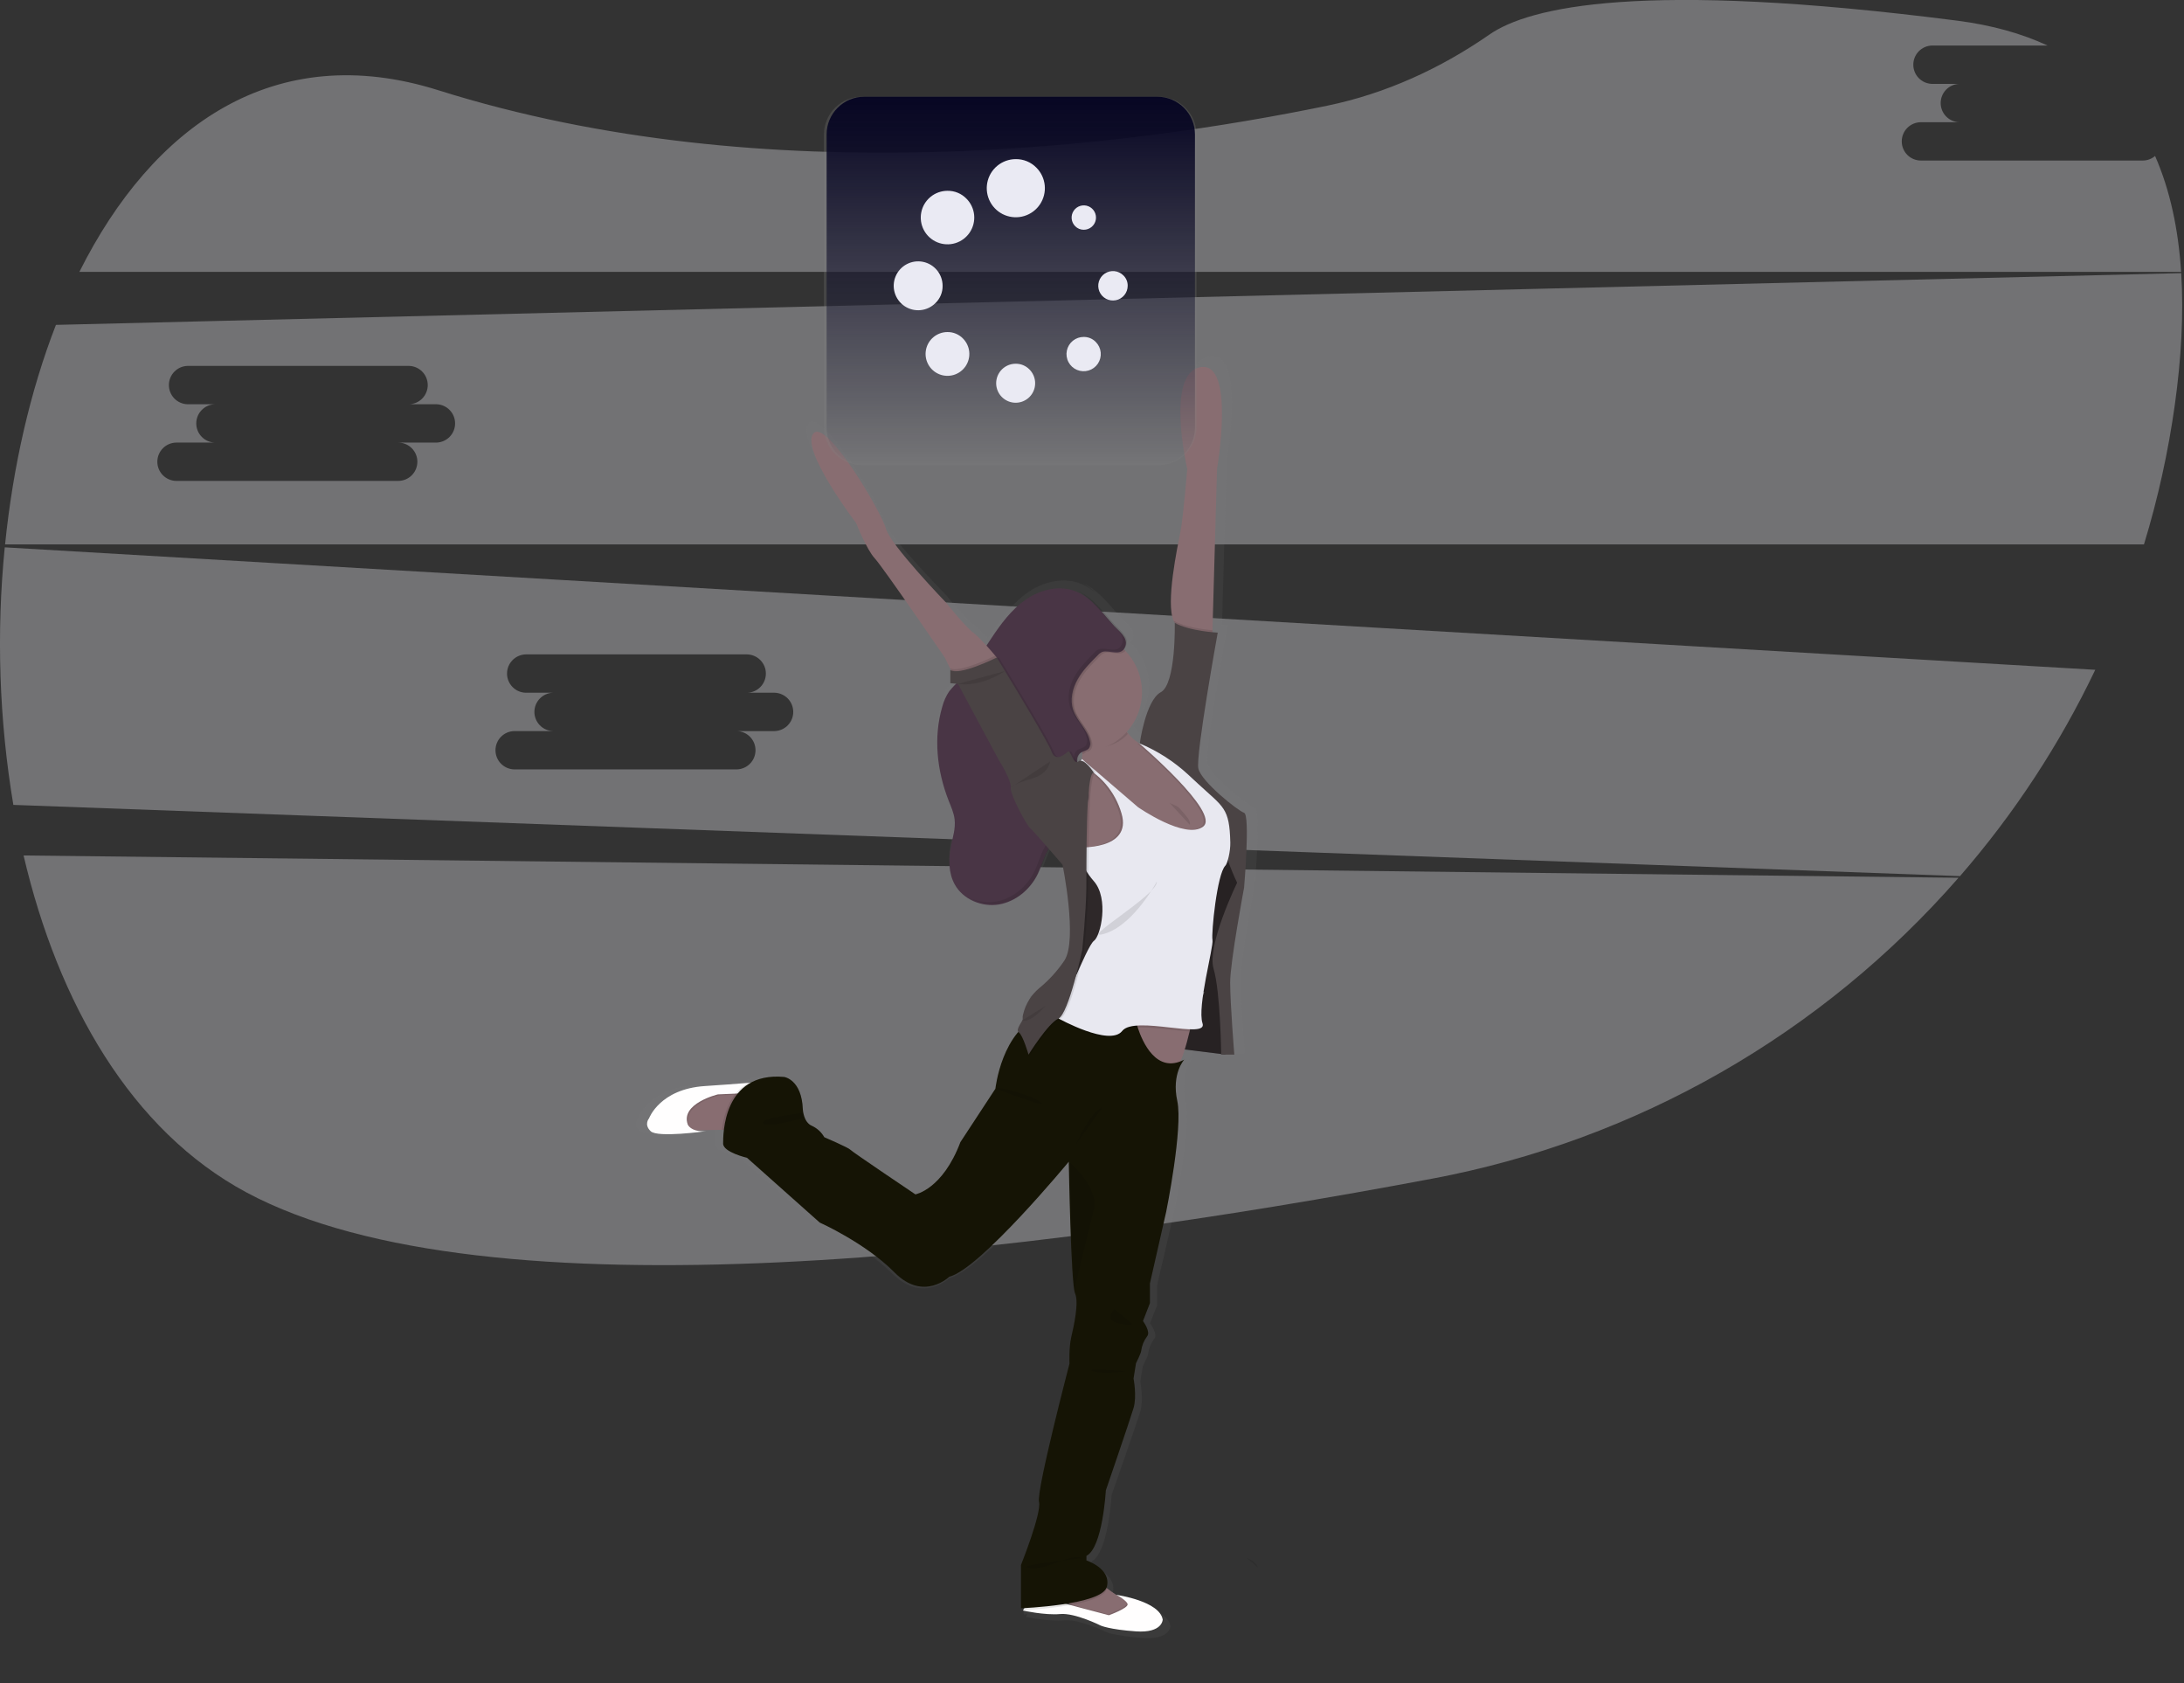 <svg width="1098" height="846" viewBox="0 0 1098 846" fill="none" xmlns="http://www.w3.org/2000/svg">
<rect x="0" y="0" width="1098" height="846" fill="#333333" stroke="none"/>
<g id="loading" clip-path="url(#clip0)">
<g id="background">
<path id="Vector" opacity="0.4" d="M11.85 429.97C29.21 504.17 65.96 568.31 124.03 599.4C244.74 664.01 516.95 630.68 720.1 592.4C822.756 573.121 915.937 519.856 984.64 441.18L11.85 429.97Z" fill="#D0CFD6"/>
<path id="Vector_2" opacity="0.4" d="M1077.2 80.69H965.73C963.176 80.69 960.727 79.675 958.921 77.869C957.115 76.063 956.1 73.614 956.1 71.06C956.1 68.506 957.115 66.056 958.921 64.251C960.727 62.445 963.176 61.43 965.73 61.43H985C982.498 61.349 980.126 60.299 978.385 58.501C976.644 56.703 975.671 54.298 975.671 51.795C975.671 49.292 976.644 46.887 978.385 45.089C980.126 43.291 982.498 42.241 985 42.16H971.24C968.738 42.079 966.366 41.029 964.625 39.231C962.884 37.433 961.91 35.028 961.91 32.525C961.91 30.022 962.884 27.617 964.625 25.819C966.366 24.021 968.738 22.971 971.24 22.89H1029.42C1016.51 16.89 1001.42 12.62 984.03 10.39C825.39 -9.99 768.75 3.49 748.77 17.39C724.12 34.49 696.62 47.07 667.23 53.13C569.35 73.32 386.3 97.62 220.39 45.36C137.93 19.36 76.65 63.27 39.91 136.64H1096.55C1095.17 115.31 1091.04 95.64 1083.46 78.39C1081.72 79.883 1079.5 80.7 1077.2 80.69V80.69Z" fill="#D0CFD6"/>
<path id="Vector_3" opacity="0.4" d="M2.39 275.1C-1.891 318.251 -0.439 361.78 6.71 404.55L985.39 440.35C1012.63 409.011 1035.51 374.127 1053.39 336.65L2.39 275.1ZM389.47 367.45H370.2C372.754 367.45 375.203 368.465 377.009 370.271C378.815 372.077 379.83 374.526 379.83 377.08C379.83 379.634 378.815 382.083 377.009 383.889C375.203 385.695 372.754 386.71 370.2 386.71H258.73C256.176 386.71 253.727 385.695 251.921 383.889C250.115 382.083 249.1 379.634 249.1 377.08C249.1 374.526 250.115 372.077 251.921 370.271C253.727 368.465 256.176 367.45 258.73 367.45H278C275.498 367.369 273.126 366.319 271.385 364.521C269.644 362.723 268.67 360.318 268.67 357.815C268.67 355.312 269.644 352.907 271.385 351.109C273.126 349.311 275.498 348.261 278 348.18H264.24C261.738 348.099 259.366 347.049 257.625 345.251C255.884 343.453 254.91 341.048 254.91 338.545C254.91 336.042 255.884 333.637 257.625 331.839C259.366 330.041 261.738 328.991 264.24 328.91H375.71C378.212 328.991 380.584 330.041 382.325 331.839C384.066 333.637 385.04 336.042 385.04 338.545C385.04 341.048 384.066 343.453 382.325 345.251C380.584 347.049 378.212 348.099 375.71 348.18H389.47C391.972 348.261 394.344 349.311 396.085 351.109C397.826 352.907 398.8 355.312 398.8 357.815C398.8 360.318 397.826 362.723 396.085 364.521C394.344 366.319 391.972 367.369 389.47 367.45V367.45Z" fill="#D0CFD6"/>
<path id="Vector_4" opacity="0.4" d="M1096.6 137.29L28.12 163.29C15.12 196.69 6.55 234.46 2.55 273.62H1077.88C1084.9 250.618 1090.09 227.098 1093.41 203.28C1096.61 180.27 1097.89 158.02 1096.6 137.29ZM219.47 222.45H200.2C202.754 222.45 205.203 223.465 207.009 225.271C208.815 227.077 209.83 229.526 209.83 232.08C209.83 234.634 208.815 237.083 207.009 238.889C205.203 240.695 202.754 241.71 200.2 241.71H88.73C86.176 241.71 83.727 240.695 81.921 238.889C80.115 237.083 79.1 234.634 79.1 232.08C79.1 229.526 80.115 227.077 81.921 225.271C83.727 223.465 86.176 222.45 88.73 222.45H108C105.498 222.369 103.126 221.319 101.385 219.521C99.644 217.723 98.67 215.318 98.67 212.815C98.67 210.312 99.644 207.907 101.385 206.109C103.126 204.311 105.498 203.261 108 203.18H94.24C91.738 203.099 89.366 202.049 87.625 200.251C85.884 198.453 84.91 196.048 84.91 193.545C84.91 191.042 85.884 188.637 87.625 186.839C89.366 185.041 91.738 183.991 94.24 183.91H205.71C208.212 183.991 210.584 185.041 212.325 186.839C214.066 188.637 215.04 191.042 215.04 193.545C215.04 196.048 214.066 198.453 212.325 200.251C210.584 202.049 208.212 203.099 205.71 203.18H219.47C221.972 203.261 224.344 204.311 226.085 206.109C227.826 207.907 228.8 210.312 228.8 212.815C228.8 215.318 227.826 217.723 226.085 219.521C224.344 221.319 221.972 222.369 219.47 222.45V222.45Z" fill="#D0CFD6"/>
<path id="Vector_5" opacity="0.1" d="M626.8 783.04C626.8 783.04 631.52 784.74 632.48 787.98Z" fill="black"/>
</g>
<g id="woman">
<path id="Vector_6" d="M630.86 406.1C627.61 405.04 608.48 390.21 607.04 383.5C605.6 376.79 617.14 314.3 617.14 314.3C617.14 314.3 616.08 314.25 614.38 314.09V313.09L616.75 230.98C616.75 230.98 626.49 175.91 608.09 179.08C589.69 182.25 601.23 230.98 601.23 230.98C601.23 230.98 599.13 255.7 597.66 263.12C596.23 270.26 589.81 299.38 594.2 308.43C594.355 308.754 594.536 309.065 594.74 309.36V309.36C594.74 309.36 595.46 340.42 587.52 344.66C579.94 348.66 576.79 369.02 576.52 370.85L576.12 370.67C573.862 369.29 571.87 367.515 570.24 365.43C570.09 365.22 569.95 364.99 569.8 364.77C574.964 359.114 577.757 351.691 577.603 344.034C577.448 336.377 574.358 329.073 568.97 323.63L568.22 322.9C568.84 322.285 569.297 321.526 569.55 320.69C570.95 316.47 566.11 313.08 563.6 310.44C557.79 304.26 552.55 296.69 544.45 293.19C546.772 294.507 548.921 296.105 550.85 297.95C548.405 295.841 545.605 294.182 542.58 293.05C534.1 290.05 524.34 292.53 516.94 297.59C509.54 302.65 504.07 309.94 499.07 317.29L496.65 320.89C494.532 318.51 492.224 316.307 489.75 314.3C485.06 310.77 475.68 299.12 475.68 299.12C475.68 299.12 446.45 269.46 444.28 261.34C442.11 253.22 412.89 204.49 406.39 212.97C399.89 221.45 428.76 258.51 428.76 258.51C428.76 258.51 434.18 271.93 438.51 276.51C442.84 281.09 474.95 327 474.95 327L477.67 332.5L478.18 333.5L477.84 333.31V340.02L480.84 340.29C479.508 341.47 478.289 342.772 477.2 344.18C475.571 346.546 474.36 349.174 473.62 351.95C468.89 367.58 470.82 384.69 476.92 399.86C478.18 402.98 479.62 406.09 480 409.42C480.55 414.08 479 418.69 478.06 423.3C476.76 429.77 476.81 436.82 480.06 442.59C484.41 450.25 494.16 454.24 503 452.81C507.035 452.129 510.851 450.505 514.14 448.07C518.282 445.195 521.624 441.313 523.85 436.79C525.5 433.42 526.53 429.79 528.17 426.41C528.48 425.76 528.83 425.14 529.17 424.51C532.91 428.7 536.27 432.51 536.27 432.51C536.27 432.51 544.21 470.64 537.35 481.23C533.702 486.559 529.284 491.317 524.24 495.35C522.967 496.398 521.798 497.567 520.75 498.84C520.07 499.33 519.67 499.59 519.67 499.59C519.67 499.59 519.49 500.1 519.23 500.88C517.62 503.246 516.454 505.886 515.79 508.67C515.542 509.382 515.453 510.14 515.53 510.89C516.02 511.89 512 515.89 513.18 517.6C503.18 529.1 501.26 546.54 501.26 546.54L483.03 573.73C473.65 597.91 459.58 600.39 459.58 600.39C459.58 600.39 426.58 578.67 425.65 577.61C424.72 576.55 412.12 571.26 412.12 571.26C410.624 568.683 408.353 566.642 405.63 565.43C401.3 563.67 400.94 557.14 400.94 557.14C400.4 541.78 391.19 540.54 391.19 540.54C383.77 539.93 378.09 541.22 373.74 543.59L372.42 543.69C366.03 544.2 358.33 544.76 349.87 545.31C326.4 546.83 320.82 561.73 320.82 561.73C320.82 561.73 317.93 564.9 321.72 568.34C325.51 571.78 349.72 568.4 350.72 568.26C348.876 568.463 347.01 568.338 345.21 567.89C349.03 567.75 354.27 567.62 358.73 567.61H359.82C359.539 569.933 359.405 572.271 359.42 574.61C359.42 579.03 371.87 581.85 371.87 581.85L409.76 614.85C409.76 614.85 433.58 625.27 448.76 640.27C463.94 655.27 477.27 642.39 477.27 642.39C493.27 638.51 539.48 583.84 539.52 583.79C539.52 585.47 540.52 638.56 542.36 649.23C542.431 649.77 542.566 650.301 542.76 650.81C544.93 655.41 542.04 667.94 540.76 673.24C539.48 678.54 539.85 686.65 539.85 686.65C539.85 686.65 522.55 751.57 524.04 757.22C525.53 762.87 514.65 789.35 514.65 789.35V811.41C514.65 811.41 515.34 811.41 516.54 811.32C516.291 811.669 516.064 812.033 515.86 812.41C515.815 812.487 515.775 812.567 515.74 812.65C515.74 812.65 527.28 815.12 535.04 814.41C542.8 813.7 556.15 820.28 556.15 820.28C556.15 820.28 560.67 822.36 574.56 823.28C588.45 824.2 588.45 817.28 588.45 817.28C586.85 807.89 564.92 804.76 564.23 804.67C562.46 803.58 560.8 802.39 559.44 801.37L559.15 801.14C559.254 800.939 559.338 800.728 559.4 800.51C561.75 791.15 548.76 787.09 548.76 787.09V784.8C557.23 780.56 558.86 751.43 558.86 751.43C558.86 751.43 571.49 715.43 573.29 709.43C575.09 703.43 573.29 694.43 573.29 694.43L574.56 686.67C574.56 686.67 577.26 681.37 577.26 680.31C577.618 677.614 578.677 675.059 580.33 672.9C582.33 670.6 578.17 665.13 578.17 665.13L581.78 655.95V645.83L590.25 609.29C590.25 609.29 599.1 566.74 596.03 552.79C592.96 538.84 599.64 531.79 599.64 531.79C599.036 532.1 598.415 532.377 597.78 532.62C598.632 530.711 599.363 528.75 599.97 526.75L618.97 529.06C618.97 529.22 618.97 529.33 618.97 529.33H625.82C625.82 529.33 623.66 503.2 623.66 492.61C623.66 482.02 630.88 444.24 630.88 444.24C630.88 444.24 634.1 407.16 630.86 406.1ZM546.6 375.1C546.6 375.25 546.6 375.39 546.6 375.53C546.6 376.53 546.5 377.64 546.43 378.73L546.05 379.31L545.36 378.72L544.49 380.03C544.338 379.201 544.394 378.347 544.652 377.544C544.91 376.741 545.363 376.015 545.97 375.43C546.173 375.31 546.383 375.203 546.6 375.11V375.1ZM609.72 497.43H610.14L609.46 499.15C609.55 498.59 609.63 498.02 609.72 497.44V497.43ZM540.41 809.83L537.82 809.2L539.26 808.96L540.56 809.81L540.72 809.91L540.41 809.83ZM566.85 806.13C565.99 805.68 565.12 805.13 564.28 804.65C564.55 804.8 565.66 805.37 566.85 806.13V806.13Z" fill="url(#paint0_linear)"/>
<path id="Vector_7" d="M616.03 471L599.48 514.12L597.16 512.22L587.94 526.53L616.03 530.03V471Z" fill="#2B2627"/>
<path id="Vector_8" opacity="0.1" d="M616.01 471L599.45 514.12L595.29 513L587.91 526.53L616.01 530.03V471Z" fill="black"/>
<path id="Vector_9" d="M590.09 498.59H616.03L625.55 420.23H590.09V498.59Z" fill="#2B2627"/>
<path id="Vector_10" opacity="0.1" d="M590.09 498.59H616.03L625.55 420.23H590.09V498.59Z" fill="black"/>
<path id="Vector_11" d="M539.42 438.79L545.01 437.79L557.88 435.69C557.88 435.69 596.53 426.99 604.54 426.29C609.54 425.85 615.07 423.79 618.54 422.29C620.63 421.4 621.96 420.71 621.96 420.71L608.04 395.28L586.44 379.28C586.44 379.28 572.78 376.37 566.99 368.42C565.704 366.708 564.866 364.701 564.554 362.582C564.241 360.464 564.463 358.301 565.2 356.29C568.73 345.35 544.14 366.74 544.14 366.74C544.14 366.74 544.38 371.86 544.14 378.39C544.14 379.68 544.02 381.02 543.93 382.39C543.87 383.29 543.79 384.19 543.71 385.11C543.1 391.59 541.87 398.27 539.45 402.26C533.55 411.97 539.42 438.79 539.42 438.79Z" fill="#886D71"/>
<path id="Vector_12" opacity="0.1" d="M544.12 378.88H544.66C545.66 378.88 546.43 376.8 547.39 376.7C555.08 375.96 562.1 374.35 566.98 368.91C565.696 367.197 564.86 365.19 564.548 363.072C564.235 360.954 564.456 358.791 565.19 356.78C568.72 345.84 544.19 367.22 544.19 367.22C544.19 367.22 544.38 372.34 544.12 378.88Z" fill="black"/>
<path id="Vector_13" d="M514.19 347.89C514.203 355.838 517.37 363.456 522.994 369.071C528.619 374.686 536.242 377.84 544.19 377.84C545.165 377.84 546.14 377.79 547.11 377.69C552.882 377.125 558.365 374.896 562.895 371.274C567.424 367.652 570.804 362.793 572.625 357.287C574.446 351.781 574.629 345.864 573.153 340.256C571.676 334.648 568.603 329.589 564.306 325.694C560.01 321.799 554.675 319.235 548.949 318.313C543.223 317.392 537.353 318.152 532.052 320.503C526.75 322.853 522.245 326.692 519.083 331.554C515.921 336.416 514.239 342.091 514.24 347.89H514.19Z" fill="#886D71"/>
<path id="Vector_14" opacity="0.1" d="M514.19 347.89C514.203 355.838 517.37 363.456 522.994 369.071C528.619 374.686 536.242 377.84 544.19 377.84C545.165 377.84 546.14 377.79 547.11 377.69C547.643 377.471 548.116 377.128 548.49 376.69C548.838 376.157 549.067 375.554 549.16 374.924C549.253 374.294 549.209 373.651 549.03 373.04C547.85 367.19 542.54 362.99 540.63 357.33C538.95 352.33 540.21 346.66 542.79 342.04C545.37 337.42 549.18 333.61 552.94 329.87C553.571 329.136 554.366 328.561 555.26 328.19C558.46 327.19 563.26 329.99 565.8 327.13C561.652 322.843 556.32 319.89 550.485 318.648C544.651 317.406 538.578 317.932 533.044 320.158C527.51 322.384 522.765 326.21 519.415 331.146C516.066 336.082 514.264 341.905 514.24 347.87L514.19 347.89Z" fill="black"/>
<path id="Vector_15" d="M554.16 327.69C553.264 328.057 552.468 328.633 551.84 329.37C548.09 333.11 544.28 336.91 541.7 341.54C539.12 346.17 537.86 351.8 539.54 356.82C541.44 362.49 546.76 366.69 547.93 372.54C548.109 373.15 548.153 373.791 548.06 374.419C547.967 375.048 547.738 375.648 547.39 376.18C546.39 377.43 544.49 377.5 543.19 378.44C541.53 379.65 541.19 382.05 541.69 384.04C542.367 385.977 543.291 387.819 544.44 389.52C547.24 394.47 548.44 400.91 545.44 405.72C544.026 407.683 542.343 409.437 540.44 410.93C537.288 413.729 534.371 416.782 531.72 420.06C529.435 422.786 527.481 425.774 525.9 428.96C524.32 432.29 523.32 435.88 521.73 439.21C518 447 510.66 453.21 502.13 454.62C493.6 456.03 484.19 452.09 480 444.54C476.84 438.84 476.8 431.89 478.05 425.54C478.94 421 480.45 416.45 479.93 411.85C479.55 408.57 478.16 405.5 476.93 402.42C471.05 387.42 469.18 370.58 473.74 355.16C474.455 352.427 475.625 349.835 477.2 347.49C478.856 345.442 480.682 343.539 482.66 341.8C488.89 335.71 493.48 328.18 498.31 320.93C503.14 313.68 508.4 306.48 515.55 301.49C522.7 296.5 532.11 294.03 540.29 297.02C548.85 300.15 554.14 308.13 560.08 314.55C562.49 317.17 567.17 320.5 565.82 324.67C563.85 330.55 557.91 326.51 554.16 327.69Z" fill="#493545"/>
<path id="Vector_16" opacity="0.1" d="M500.55 453.19C509.07 451.78 516.41 445.57 520.14 437.77C521.74 434.45 522.73 430.86 524.32 427.53C525.898 424.344 527.849 421.357 530.13 418.63C532.787 415.352 535.707 412.295 538.86 409.49C540.766 408 542.45 406.246 543.86 404.28C546.86 399.47 545.71 393.03 542.92 388.09C541.772 386.384 540.845 384.539 540.16 382.6C539.64 380.6 540 378.21 541.66 377.01C542.97 376.07 544.85 376.01 545.87 374.75C546.218 374.218 546.447 373.618 546.54 372.989C546.633 372.361 546.589 371.72 546.41 371.11C545.23 365.25 539.91 361.06 538.01 355.39C536.33 350.39 537.58 344.73 540.17 340.1C542.76 335.47 546.55 331.69 550.27 327.93C550.904 327.198 551.703 326.626 552.6 326.26C556.34 325.08 562.29 329.12 564.21 323.21C565.56 319.04 560.88 315.7 558.47 313.09C553.36 307.56 548.72 300.88 542.06 297.09C549.87 300.51 554.93 308 560.56 314.09C562.97 316.7 567.65 320.03 566.3 324.2C564.38 330.11 558.43 326.07 554.69 327.25C553.792 327.619 552.994 328.195 552.36 328.93C548.61 332.67 544.81 336.47 542.22 341.1C539.63 345.73 538.38 351.36 540.06 356.39C541.96 362.05 547.28 366.25 548.46 372.1C548.639 372.71 548.683 373.351 548.59 373.979C548.497 374.608 548.268 375.208 547.92 375.74C546.92 376.99 545.01 377.06 543.71 378.01C542.05 379.21 541.71 381.61 542.21 383.6C542.886 385.539 543.814 387.382 544.97 389.08C547.76 394.03 548.97 400.47 545.91 405.28C544.497 407.243 542.814 408.997 540.91 410.49C537.759 413.294 534.84 416.347 532.18 419.62C529.9 422.348 527.95 425.335 526.37 428.52C524.78 431.86 523.79 435.44 522.19 438.77C518.46 446.56 511.12 452.77 502.6 454.18C497.563 454.97 492.407 454.032 487.97 451.52C491.917 453.269 496.283 453.849 500.55 453.19V453.19Z" fill="black"/>
<path id="Vector_17" d="M532.28 802.69L537.51 806.14L538.3 806.67L538.46 806.78L544.65 810.87L559.09 813.31L571.81 812.44C571.81 812.44 575.47 804.78 569.72 804.95C567.875 804.862 566.074 804.348 564.46 803.45L563.68 803.04C562.85 802.6 562.01 802.11 561.2 801.59C559.5 800.51 557.89 799.34 556.58 798.33C554.68 796.86 553.41 795.74 553.41 795.74L532.28 802.69Z" fill="#886D71"/>
<path id="Vector_18" opacity="0.1" d="M537.55 806.16L538.34 806.69L538.5 806.8L544.69 810.89L559.13 813.33L571.85 812.46C571.85 812.46 575.51 804.8 569.76 804.97C567.915 804.882 566.114 804.368 564.5 803.47C565.421 804.005 566.128 804.842 566.5 805.84C566.73 807.84 557.1 811.34 557.1 811.34L543.51 807.75C543.51 807.75 541.2 807.1 538.03 806.28L537.73 806.2L537.55 806.16Z" fill="black"/>
<path id="Vector_19" d="M514.35 809.5C514.35 809.5 525.49 811.93 532.98 811.24C540.47 810.55 553.35 817.02 553.35 817.02C553.35 817.02 557.71 819.02 571.11 819.95C584.51 820.88 584.55 814.02 584.55 814.02C583.01 804.77 561.84 801.67 561.17 801.59C561.44 801.73 562.51 802.3 563.65 803.04C565.15 804.04 566.78 805.31 566.9 806.34C567.13 808.34 557.5 811.84 557.5 811.84L543.92 808.26C543.92 808.26 541.61 807.6 538.43 806.78L538.13 806.7C533.45 805.407 528.694 804.405 523.89 803.7C518.04 803.08 515.04 808.06 514.43 809.21C514.38 809.42 514.35 809.5 514.35 809.5Z" fill="#FFFEFE"/>
<path id="Vector_20" d="M338.83 563.81L344.75 568.34C344.75 568.34 346.47 568.26 349.03 568.17H349.85C353.53 568.04 358.59 567.91 362.9 567.9C366.9 567.9 370.22 568.02 371.22 568.37C374.22 569.37 379.4 551.48 379.4 551.48L373.46 550.08L371.46 549.62L370.08 549.3L365.26 548.17L350.63 549.82L340.36 556.44L338.83 563.81Z" fill="#886D71"/>
<path id="Vector_21" opacity="0.1" d="M338.83 563.81L344.75 568.34C344.75 568.34 346.47 568.26 349.03 568.17C347.859 567.71 346.896 566.839 346.32 565.72C342.49 555.1 361.47 550.58 361.47 550.58L370.31 550.19L372.02 550.12L373.46 550.05L371.46 549.59L370.08 549.27L365.26 548.14L350.63 549.79L340.36 556.41L338.83 563.81Z" fill="black"/>
<path id="Vector_22" d="M327.16 568.59C330.74 571.91 354.16 568.65 355.16 568.51C353.379 568.714 351.576 568.588 349.84 568.14C346.57 567.22 345.78 565.2 345.78 565.2C341.96 554.58 360.93 550.05 360.93 550.05L369.78 549.67L371.49 549.59L392.97 548.66L394.02 542.74C394.02 542.74 387.02 543.41 376.08 544.28C369.91 544.78 362.47 545.34 354.32 545.87C331.67 547.37 326.32 562.07 326.32 562.07C326.32 562.07 323.55 565.2 327.16 568.59Z" fill="#FFFEFE"/>
<path id="Vector_23" d="M590.1 312.15C590.248 312.469 590.418 312.776 590.61 313.07L595.84 320.73L609.42 322.13L609.57 316.75L611.85 235.75C611.85 235.75 621.26 181.42 603.5 184.56C585.74 187.7 596.88 235.75 596.88 235.75C596.88 235.75 594.88 260.13 593.43 267.44C592.06 274.5 585.86 303.22 590.1 312.15Z" fill="#886D71"/>
<path id="Vector_24" d="M559.62 513.31L563.48 519.93L572.13 534.73C572.13 534.73 587.83 540.48 591.83 536.12C594.04 533.72 596.41 525.39 598.08 518.4C599.45 512.71 600.36 507.91 600.36 507.91L559.62 513.31Z" fill="#886D71"/>
<path id="Vector_25" opacity="0.1" d="M559.62 513.31L563.48 519.93C563.726 519.719 563.95 519.485 564.15 519.23C568.51 513.65 587.76 518.05 598.08 518.4C599.45 512.71 600.36 507.91 600.36 507.91L559.62 513.31Z" fill="black"/>
<path id="Vector_26" opacity="0.1" d="M362.9 567.87C366.9 567.87 370.22 567.99 371.22 568.34C374.22 569.34 379.4 551.45 379.4 551.45L371.55 549.59L393.03 548.66L394.08 542.74C394.08 542.74 387.08 543.41 376.14 544.28C373.86 545.578 371.828 547.271 370.14 549.28L369.81 549.68C365.24 555.29 363.55 562.53 362.9 567.87Z" fill="black"/>
<path id="Vector_27" opacity="0.1" d="M532.28 802.69L538.28 806.69C547.28 805.07 555.49 802.52 556.46 798.53C556.464 798.463 556.464 798.397 556.46 798.33C554.56 796.86 553.29 795.74 553.29 795.74L532.28 802.69Z" fill="black"/>
<path id="Vector_28" opacity="0.1" d="M514.46 809.26C522.403 808.874 530.316 808.026 538.16 806.72C533.48 805.427 528.724 804.425 523.92 803.72C518.07 803.13 515.07 808.11 514.46 809.26Z" fill="black"/>
<path id="Vector_29" d="M363.55 574.78C363.55 579.13 375.55 581.92 375.55 581.92L412.12 614.48C412.12 614.48 435.12 624.75 449.73 639.55C464.34 654.35 477.26 641.69 477.26 641.69C492.75 637.86 537.33 583.88 537.33 583.88C537.33 583.88 538.38 645.52 540.47 650.05C542.56 654.58 539.77 666.94 538.55 672.17C537.33 677.4 537.68 685.4 537.68 685.4C537.68 685.4 520.96 749.3 522.36 754.87C523.76 760.44 513.3 786.56 513.3 786.56V808.33C513.3 808.33 554.22 806.76 556.48 797.53C558.74 788.3 546.21 784.3 546.21 784.3V781.99C554.39 777.81 555.96 749.08 555.96 749.08C555.96 749.08 568.15 713.55 569.89 707.69C571.63 701.83 569.89 692.88 569.89 692.88L571.11 685.22C571.11 685.22 573.72 680 573.72 678.96C574.073 676.302 575.106 673.781 576.72 671.64C578.64 669.38 574.63 663.98 574.63 663.98L578.12 654.98V645.05L586.3 609.05C586.3 609.05 594.83 567.05 591.87 553.33C588.91 539.61 595.36 532.6 595.36 532.6C581.36 539.94 574.36 523.6 572.03 516.6C571.43 514.79 571.15 513.6 571.15 513.6C571.15 513.6 551.96 506.52 534.08 508.2C530.453 508.506 526.878 509.265 523.44 510.46C503.59 517.6 500.44 547.2 500.44 547.2L482.85 574.02C473.85 597.87 460.21 600.31 460.21 600.31C460.21 600.31 428.35 578.89 427.48 577.85C426.61 576.81 414.42 571.58 414.42 571.58C412.987 569.052 410.793 567.04 408.15 565.83C403.97 564.09 403.63 557.65 403.63 557.65C403.1 542.5 394.22 541.28 394.22 541.28C363.38 538.56 363.55 570.43 363.55 574.78Z" fill="#151405"/>
<path id="Vector_30" d="M540.81 489.63H559.62V431.3H540.81V489.63Z" fill="#2B2627"/>
<path id="Vector_31" opacity="0.1" d="M539.07 487.24H557.88V428.91H539.07V487.24Z" fill="#4A4344"/>
<path id="Vector_32" opacity="0.1" d="M590.09 312.02C590.088 312.063 590.088 312.107 590.09 312.15C590.238 312.469 590.408 312.776 590.6 313.07L595.83 320.73L609.41 322.13L609.56 316.75C605.32 316.38 595.68 315.22 590.09 312.02Z" fill="black"/>
<path id="Vector_33" d="M590.61 313.07C590.61 313.07 591.31 343.71 583.61 347.89C575.91 352.07 572.97 373.89 572.97 373.89C572.97 373.89 596.15 389.17 601.37 395.89C606.59 402.61 618.43 418.62 616 422.45C613.57 426.28 621.96 443.69 621.96 443.69C621.96 443.69 606.63 475.04 610.12 486.88C613.61 498.72 613.95 530.06 613.95 530.06H620.55C620.55 530.06 618.46 504.29 618.46 493.84C618.46 483.39 625.46 446.13 625.46 446.13C625.46 446.13 628.59 409.56 625.46 408.52C622.33 407.48 603.87 392.85 602.46 386.23C601.05 379.61 612.21 317.97 612.21 317.97C612.21 317.97 597.93 317.25 590.61 313.07Z" fill="#4A4344"/>
<path id="Vector_34" opacity="0.1" d="M540.47 425.9C541.098 430.162 542.648 434.237 545.01 437.84L557.88 435.69C557.88 435.69 596.53 426.99 604.54 426.29C609.54 425.85 615.07 423.79 618.54 422.29C615.481 411.438 609.5 401.635 601.25 393.95L596.34 389.4C589.102 382.704 580.732 377.347 571.62 373.58C572.19 374.07 612.74 408.69 603.86 415.48C594.98 422.27 571.09 405.69 571.09 405.69L543.9 382.33L542.9 381.48L541.32 383.92C542.124 384.253 542.908 384.63 543.67 385.05C552.914 390.147 559.769 398.691 562.74 408.82C568.35 427.62 540.47 425.9 540.47 425.9Z" fill="black"/>
<path id="Vector_35" opacity="0.1" d="M532.11 512.96C532.11 512.96 557.88 527.24 564.11 519.23C565.49 517.47 568.35 516.7 571.95 516.49C571.35 514.68 571.07 513.49 571.07 513.49C571.07 513.49 551.88 506.41 534 508.09C532.85 511.06 532.11 512.96 532.11 512.96Z" fill="black"/>
<path id="Vector_36" d="M543.96 381.5L572.13 405.69C572.13 405.69 595.95 422.29 604.89 415.45C613.83 408.61 572.65 373.54 572.65 373.54C581.768 377.302 590.142 382.659 597.38 389.36L602.29 393.91C615.19 405.86 618.1 405.86 618.53 423.44C618.64 427.76 617.17 433.98 616.04 435.11C611.86 439.25 608.92 468.97 609.57 472.45C610.22 475.93 601.76 505.99 604.57 514.35C607.38 522.71 570.45 510.17 564.18 518.18C557.91 526.19 532.18 511.91 532.18 511.91C532.18 511.91 546.46 475.34 549.94 472.91C553.42 470.48 557.6 451.66 549.94 442.91C542.28 434.16 541.55 425.9 541.55 425.9C541.55 425.9 569.43 427.63 563.84 408.84C562.268 403.394 559.541 398.352 555.845 394.055C552.148 389.758 547.57 386.308 542.42 383.94L543.96 381.5Z" fill="#E8E8F0"/>
<path id="Vector_37" opacity="0.1" d="M581.55 443.14C581.55 443.14 570.75 463.52 556.76 468.81C556.32 468.97 555.88 469.12 555.43 469.26C540.81 473.69 582.6 449.41 581.55 443.14Z" fill="black"/>
<path id="Vector_38" d="M430.42 262.92C430.42 262.92 435.64 276.16 439.82 280.68C444 285.2 474.99 330.48 474.99 330.48L477.62 335.91L479.87 340.58L499.72 338.49L501.11 330.49L500.35 329.56C498.35 327.17 492.92 320.75 489.27 317.95C484.75 314.47 475.69 302.95 475.69 302.95C475.69 302.95 447.48 273.69 445.4 265.69C443.32 257.69 415.1 209.62 408.83 217.98C402.56 226.34 430.42 262.92 430.42 262.92Z" fill="#886D71"/>
<path id="Vector_39" opacity="0.1" d="M477.62 335.91L479.87 340.58L499.72 338.49L501.11 330.49L500.35 329.56C498.21 330.61 482.34 338.22 477.62 335.91Z" fill="black"/>
<path id="Vector_40" opacity="0.1" d="M550.91 388.29C550.91 388.29 546.04 380.63 543.25 382.72C540.46 384.81 539.38 376.45 537.83 377.84C536.28 379.23 531.58 383.12 529.67 377.68C528.15 373.36 511.67 346.06 504.95 335.06L502.16 330.48C502.16 330.48 483.35 339.89 478.83 336.75V343.37L482.66 343.72L503.2 382.02C503.2 382.02 509.66 392.27 509.2 395.86C508.74 399.45 517.46 415.11 518.85 416.15C520.24 417.19 535.22 434.61 535.22 434.61C535.22 434.61 542.88 472.22 536.22 482.67C529.56 493.12 518.11 500.78 518.11 500.78C518.11 500.78 514.66 510.87 515.11 511.92C515.56 512.97 511.11 517.49 513.18 518.92C515.25 520.35 518.06 530.07 518.06 530.07C518.06 530.07 527.81 514.4 533.06 511.96C538.31 509.52 545.06 477.48 545.06 477.48C545.06 477.48 546.98 458.59 547.14 446.4C547.3 434.21 546.73 388.29 550.91 388.29Z" fill="black"/>
<path id="Vector_41" d="M549.87 388.29C549.87 388.29 544.99 380.63 542.21 382.72C539.43 384.81 538.34 376.45 536.79 377.84C535.24 379.23 530.54 383.12 528.63 377.68C527.1 373.36 510.63 346.06 503.91 335.06C502.19 332.23 501.11 330.48 501.11 330.48C501.11 330.48 482.31 339.89 477.78 336.75V343.37L481.61 343.72L502.16 382.02C502.16 382.02 508.61 392.27 508.16 395.86C507.71 399.45 516.43 415.11 517.82 416.15C519.21 417.19 534.19 434.61 534.19 434.61C534.19 434.61 541.85 472.22 535.19 482.67C531.688 487.909 527.428 492.6 522.55 496.59C518.477 499.974 515.614 504.588 514.39 509.74C514.155 510.441 514.073 511.185 514.15 511.92C514.66 512.92 510.15 517.49 512.22 518.92C514.29 520.35 517.09 530.07 517.09 530.07C517.09 530.07 526.84 514.4 532.09 511.96C537.34 509.52 544.09 477.48 544.09 477.48C544.09 477.48 546 458.59 546.16 446.4C546.32 434.21 545.69 388.29 549.87 388.29Z" fill="#4A4344"/>
<path id="Vector_42" opacity="0.1" d="M502.16 546.74C502.16 546.74 516.79 549.53 522.71 553.74C528.63 557.95 500.42 547.12 500.42 547.12L502.16 546.74Z" fill="black"/>
<path id="Vector_43" opacity="0.1" d="M537.33 583.83C537.33 583.83 552.65 596.54 549.87 608.04C547.09 619.54 540.07 648.44 540.07 648.44L537.33 583.83Z" fill="black"/>
<path id="Vector_44" opacity="0.1" d="M403.87 559.37C403.87 559.37 382.36 561.72 383.75 564.5C385.14 567.28 403.87 561.94 403.87 561.94V559.37Z" fill="black"/>
<path id="Vector_45" opacity="0.1" d="M569.02 665.15C569.02 665.15 570.42 666.89 562.41 665.15C554.4 663.41 560.32 658.05 560.32 658.05L569.02 665.15Z" fill="black"/>
<path id="Vector_46" opacity="0.1" d="M566.24 689.18C566.24 689.18 555.24 690.92 549.43 689.18C543.62 687.44 566.24 689.18 566.24 689.18Z" fill="black"/>
<path id="Vector_47" opacity="0.1" d="M543.77 783.2C543.77 783.2 541.86 781.11 532.28 784.95C522.7 788.79 518.87 788.95 516.09 787.73C513.31 786.51 543.77 783.2 543.77 783.2Z" fill="black"/>
<path id="Vector_48" opacity="0.1" d="M554.4 556.41L540.81 575.3C540.81 575.3 548.13 558.76 554.4 556.41Z" fill="black"/>
<path id="Vector_49" opacity="0.1" d="M527.93 382.69C527.93 382.69 527.35 388.96 518.59 391.4C509.83 393.84 508.17 395.83 508.17 395.83" fill="black"/>
<path id="Vector_50" opacity="0.1" d="M505.24 337.25C505.24 337.25 493.69 345.47 481.61 343.72Z" fill="black"/>
<path id="Vector_51" opacity="0.1" d="M514.04 512.79C514.04 512.79 517.42 514.91 525.52 505.64Z" fill="black"/>
<path id="Vector_52" opacity="0.1" d="M598.19 414.56C598.52 412.87 597.34 411.29 596.19 409.97L593.92 407.26C593.479 406.702 592.983 406.19 592.44 405.73C591.1 404.68 589.32 404.36 587.9 403.42" fill="black"/>
</g>
<g id="load_icon_frame">
<path id="Vector_53" d="M582.33 48.61H433.38C430.878 48.596 428.398 49.074 426.081 50.018C423.765 50.962 421.656 52.353 419.877 54.112C418.098 55.87 416.683 57.962 415.712 60.268C414.741 62.574 414.234 65.048 414.22 67.55V214.84C414.234 217.342 414.741 219.816 415.712 222.122C416.683 224.428 418.098 226.519 419.877 228.278C421.656 230.037 423.765 231.428 426.081 232.372C428.398 233.316 430.878 233.794 433.38 233.78H582.38C584.882 233.794 587.362 233.316 589.679 232.372C591.995 231.428 594.104 230.037 595.883 228.278C597.662 226.519 599.077 224.428 600.048 222.122C601.019 219.816 601.526 217.342 601.54 214.84V67.55C601.526 65.044 601.017 62.566 600.043 60.257C599.069 57.947 597.649 55.853 595.865 54.094C594.081 52.334 591.966 50.944 589.644 50.004C587.321 49.062 584.836 48.589 582.33 48.61Z" fill="url(#paint1_linear)"/>
<path id="Vector_54" d="M581.81 48.61H434.53C424.064 48.61 415.58 57.094 415.58 67.56V214.84C415.58 225.306 424.064 233.79 434.53 233.79H581.81C592.276 233.79 600.76 225.306 600.76 214.84V67.56C600.76 57.094 592.276 48.61 581.81 48.61Z" fill="url(#paint2_linear)"/>
</g>
<g id="load_icon">
<path id="Vector_55" d="M476.34 166.9C473.795 166.899 471.328 167.78 469.359 169.394C467.391 171.007 466.043 173.254 465.546 175.75C465.048 178.246 465.432 180.838 466.631 183.083C467.83 185.328 469.771 187.088 472.122 188.062C474.474 189.036 477.09 189.165 479.526 188.427C481.962 187.688 484.066 186.127 485.48 184.011C486.894 181.895 487.53 179.353 487.281 176.82C487.031 174.287 485.91 171.919 484.11 170.12C483.101 169.085 481.891 168.266 480.556 167.712C479.22 167.159 477.786 166.882 476.34 166.9V166.9Z" fill="#EAEAF3"/>
<path id="Vector_56" d="M473.89 143.69C473.899 140.845 472.921 138.085 471.123 135.88C469.324 133.676 466.817 132.163 464.028 131.601C461.239 131.039 458.341 131.462 455.829 132.798C453.317 134.134 451.347 136.3 450.254 138.927C449.16 141.554 449.012 144.478 449.835 147.202C450.657 149.925 452.399 152.279 454.763 153.862C457.128 155.445 459.968 156.158 462.799 155.881C465.631 155.603 468.278 154.352 470.29 152.34C471.45 151.221 472.368 149.876 472.987 148.388C473.606 146.9 473.914 145.301 473.89 143.69V143.69Z" fill="#EAEAF3"/>
<path id="Vector_57" d="M544.9 115.48C546.318 115.475 547.69 114.979 548.783 114.076C549.876 113.174 550.622 111.92 550.895 110.529C551.167 109.138 550.949 107.695 550.278 106.446C549.606 105.198 548.523 104.221 547.212 103.681C545.901 103.142 544.443 103.073 543.088 103.488C541.732 103.902 540.562 104.773 539.776 105.953C538.991 107.134 538.638 108.55 538.78 109.96C538.921 111.371 539.546 112.689 540.55 113.69C541.114 114.27 541.791 114.729 542.539 115.036C543.287 115.344 544.091 115.495 544.9 115.48Z" fill="#EAEAF3"/>
<path id="Vector_58" d="M476.34 95.9C473.229 95.904 470.216 96.987 467.814 98.963C465.411 100.94 463.768 103.688 463.165 106.74C462.561 109.791 463.034 112.958 464.502 115.7C465.971 118.443 468.345 120.591 471.22 121.78C474.095 122.968 477.293 123.123 480.269 122.219C483.246 121.314 485.817 119.406 487.544 116.819C489.272 114.232 490.049 111.126 489.744 108.03C489.439 104.934 488.07 102.04 485.87 99.84C484.634 98.568 483.151 97.562 481.512 96.885C479.873 96.207 478.113 95.872 476.34 95.9V95.9Z" fill="#EAEAF3"/>
<path id="Vector_59" d="M564.8 138.44C563.594 137.222 562.003 136.46 560.298 136.284C558.594 136.108 556.881 136.53 555.452 137.477C554.023 138.424 552.968 139.837 552.465 141.476C551.963 143.114 552.045 144.876 552.697 146.461C553.349 148.046 554.531 149.356 556.042 150.166C557.552 150.976 559.297 151.237 560.978 150.904C562.659 150.571 564.173 149.665 565.26 148.34C566.347 147.015 566.941 145.354 566.94 143.64C566.957 142.673 566.776 141.713 566.408 140.819C566.039 139.925 565.492 139.115 564.8 138.44V138.44Z" fill="#EAEAF3"/>
<path id="Vector_60" d="M544.9 169.35C542.902 169.327 540.958 169.998 539.4 171.25C537.842 172.501 536.768 174.255 536.36 176.211C535.953 178.168 536.237 180.205 537.166 181.974C538.094 183.744 539.608 185.136 541.45 185.912C543.291 186.689 545.345 186.801 547.26 186.231C549.175 185.66 550.832 184.442 551.949 182.785C553.065 181.127 553.571 179.133 553.379 177.144C553.188 175.155 552.312 173.294 550.9 171.88C550.123 171.075 549.19 170.435 548.159 170C547.128 169.566 546.019 169.344 544.9 169.35V169.35Z" fill="#EAEAF3"/>
<path id="Vector_61" d="M510.62 182.82C508.353 182.82 506.156 183.606 504.403 185.045C502.651 186.483 501.451 188.485 501.009 190.709C500.567 192.932 500.909 195.241 501.978 197.24C503.047 199.24 504.776 200.807 506.871 201.674C508.966 202.542 511.296 202.656 513.466 201.998C515.636 201.34 517.51 199.949 518.769 198.064C520.029 196.179 520.596 193.915 520.373 191.659C520.151 189.403 519.153 187.293 517.55 185.69C516.651 184.765 515.573 184.034 514.381 183.54C513.189 183.047 511.91 182.802 510.62 182.82V182.82Z" fill="#EAEAF3"/>
<path id="Vector_62" d="M510.62 79.98C507.243 79.998 503.977 81.185 501.377 83.34C498.777 85.494 497.003 88.482 496.358 91.797C495.712 95.111 496.234 98.547 497.836 101.519C499.438 104.492 502.019 106.818 505.142 108.102C508.266 109.386 511.737 109.549 514.966 108.562C518.196 107.576 520.984 105.501 522.856 102.691C524.729 99.881 525.57 96.51 525.237 93.149C524.904 89.789 523.417 86.648 521.03 84.26C519.678 82.875 518.057 81.781 516.267 81.044C514.477 80.308 512.555 79.946 510.62 79.98V79.98Z" fill="#EAEAF3"/>
</g>
</g>
<defs>
<linearGradient id="paint0_linear" x1="165184" y1="548339" x2="165184" y2="133090" gradientUnits="userSpaceOnUse">
<stop stop-color="#808080" stop-opacity="0.25"/>
<stop offset="0.54" stop-color="#808080" stop-opacity="0.12"/>
<stop offset="1" stop-color="#808080" stop-opacity="0.1"/>
</linearGradient>
<linearGradient id="paint1_linear" x1="87643.5" y1="31251.8" x2="122723" y2="31251.8" gradientUnits="userSpaceOnUse">
<stop stop-color="#808080" stop-opacity="0.25"/>
<stop offset="0.54" stop-color="#808080" stop-opacity="0.12"/>
<stop offset="1" stop-color="#808080" stop-opacity="0.1"/>
</linearGradient>
<linearGradient id="paint2_linear" x1="508.17" y1="48.61" x2="508.17" y2="233.79" gradientUnits="userSpaceOnUse">
<stop stop-color="#070623"/>
<stop offset="1" stop-color="#070623" stop-opacity="0"/>
</linearGradient>
<clipPath id="clip0">
<rect width="1097.1" height="845.39" fill="white"/>
</clipPath>
</defs>
</svg>
